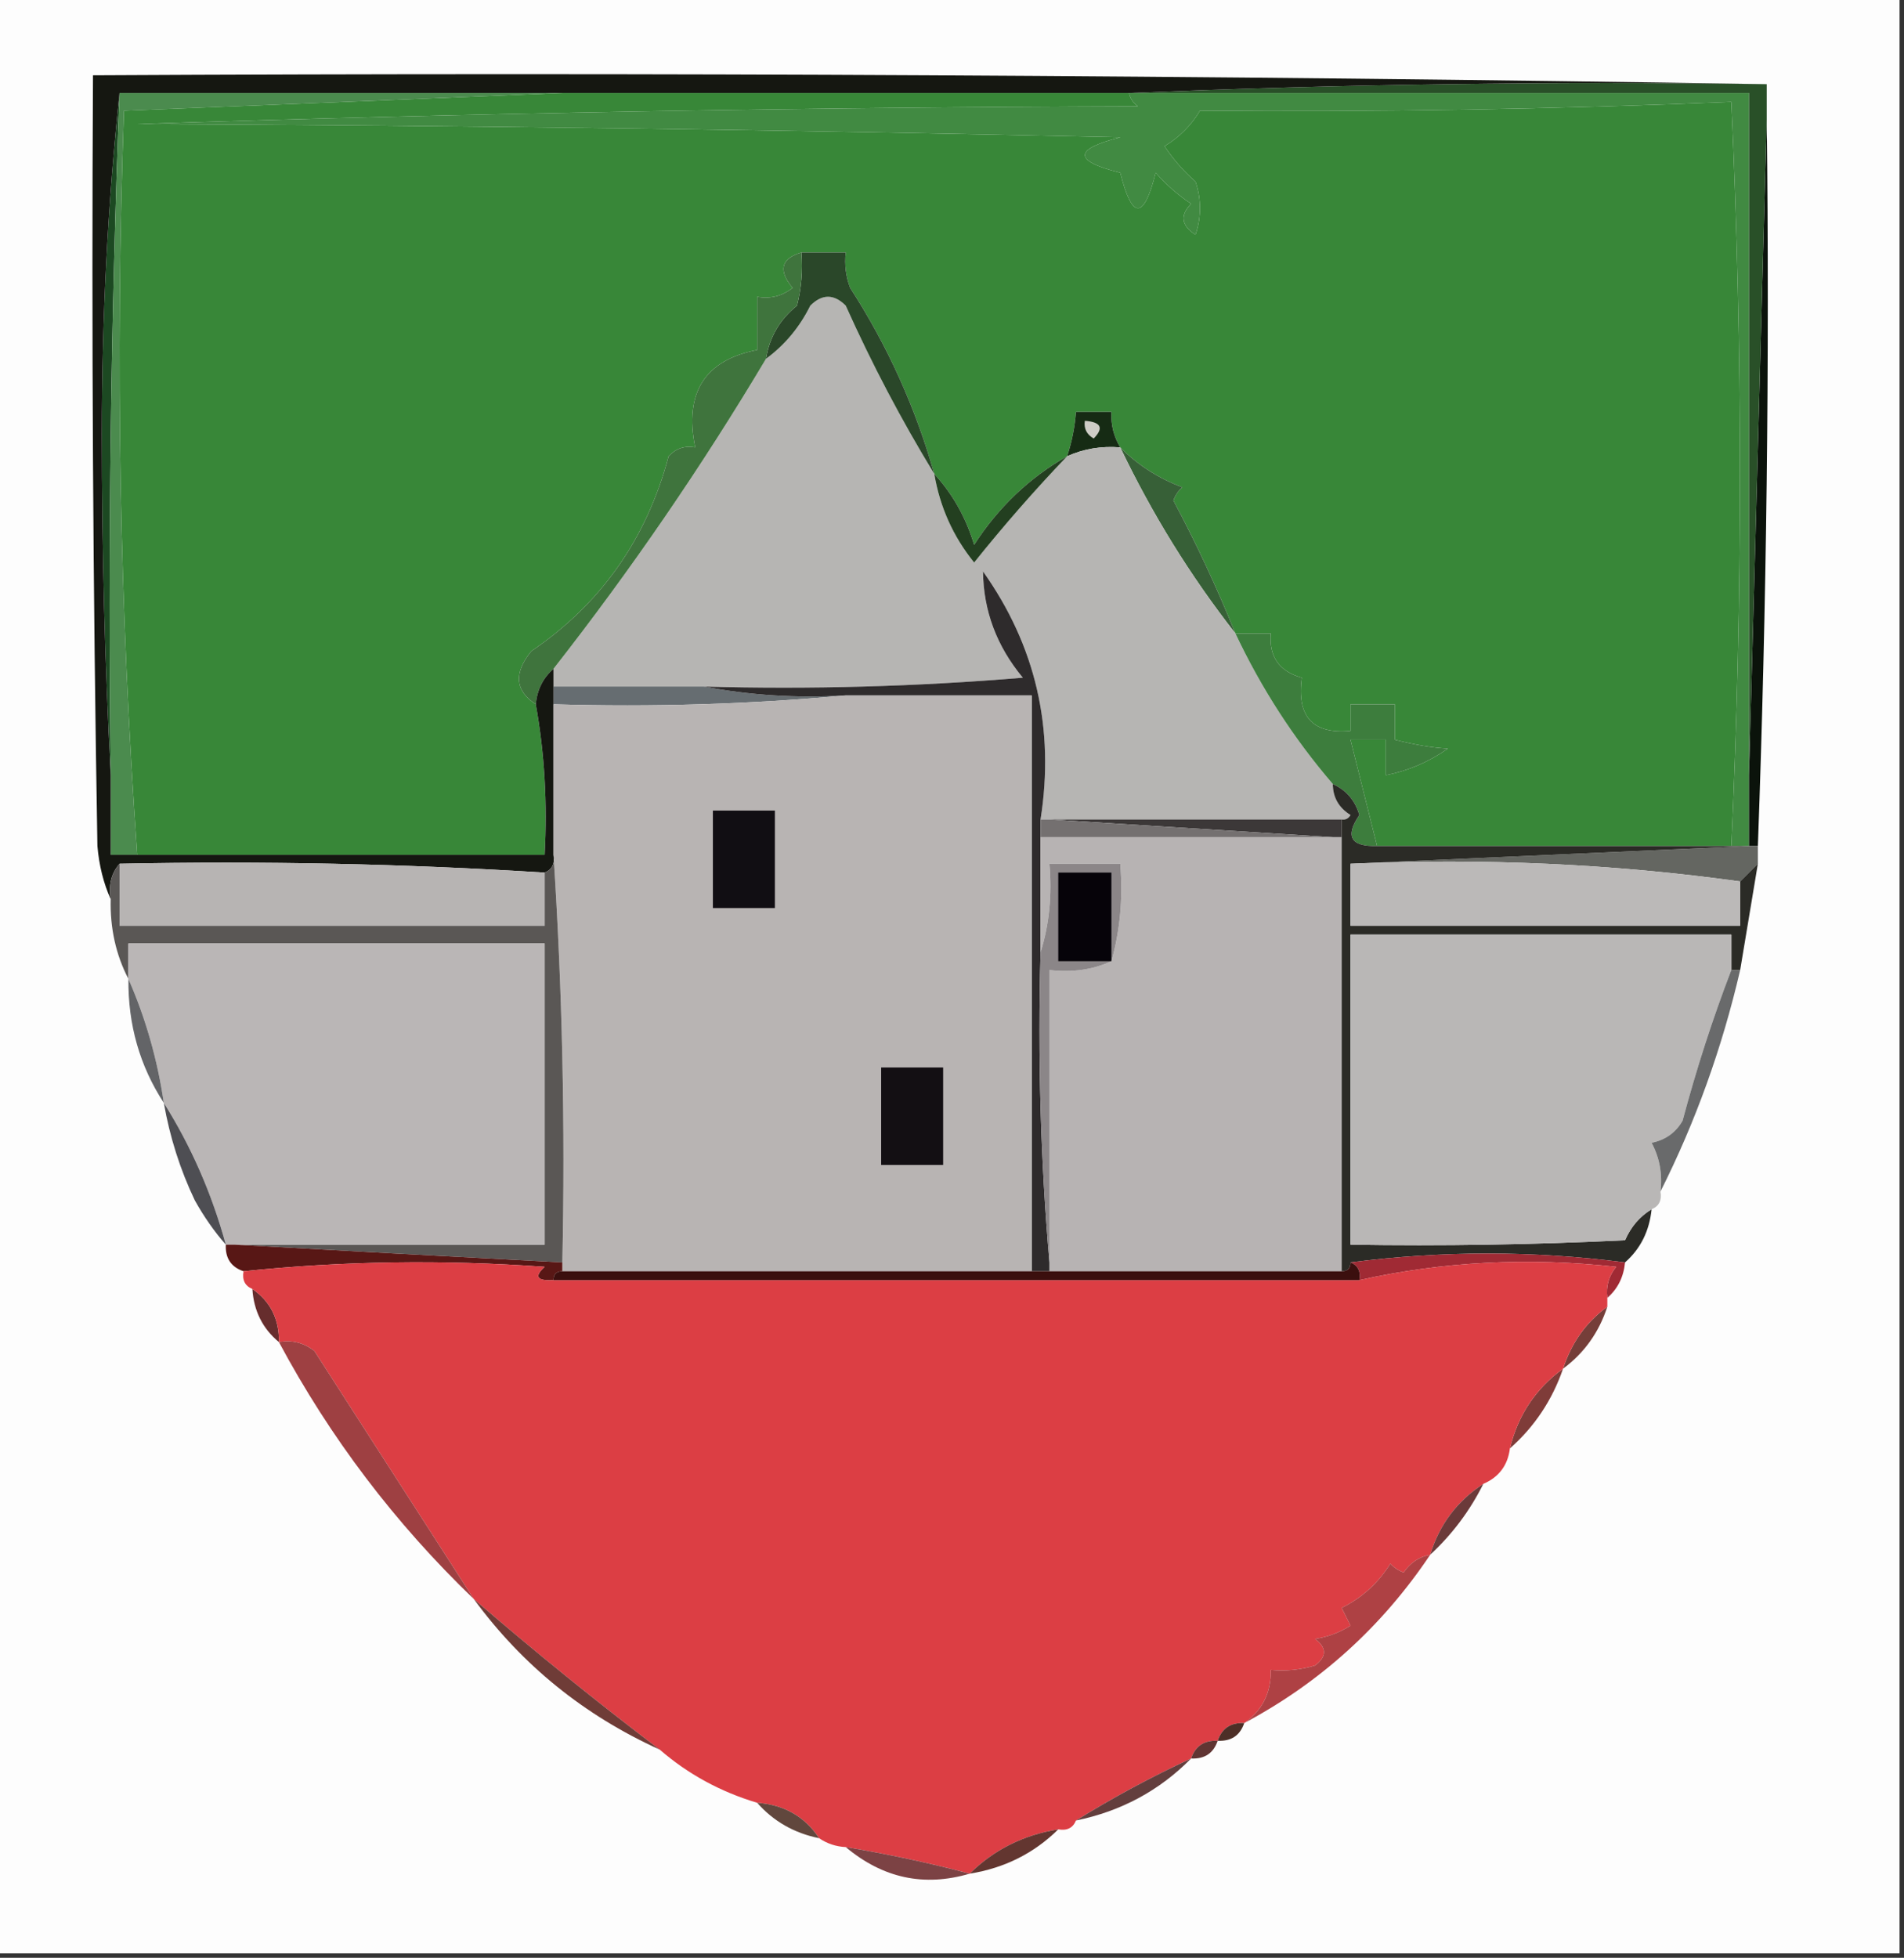 <?xml version="1.0" encoding="UTF-8"?>
<!DOCTYPE svg PUBLIC "-//W3C//DTD SVG 1.1//EN" "http://www.w3.org/Graphics/SVG/1.1/DTD/svg11.dtd">
<svg xmlns="http://www.w3.org/2000/svg" version="1.1" width="215px" height="221px" style="shape-rendering:geometricPrecision; text-rendering:geometricPrecision; image-rendering:optimizeQuality; fill-rule:evenodd; clip-rule:evenodd" xmlns:xlink="http://www.w3.org/1999/xlink">
<rect width="100%" height="100%" fill="#333333" stroke="none"/>
<g><path style="opacity:1" fill="#fdfdfd" d="M -0.5,-0.5 C 71.167,-0.5 142.833,-0.5 214.5,-0.5C 214.5,73.167 214.5,146.833 214.5,220.5C 142.833,220.5 71.167,220.5 -0.5,220.5C -0.5,146.833 -0.5,73.167 -0.5,-0.5 Z"/></g>
<g><path style="opacity:1" fill="#418a42" d="M 127.5,10.5 C 150.833,10.5 174.167,10.5 197.5,10.5C 197.5,36.167 197.5,61.833 197.5,87.5C 197.5,90.167 197.5,92.833 197.5,95.5C 196.833,95.5 196.167,95.5 195.5,95.5C 196.797,67.49 196.797,39.49 195.5,11.5C 175.494,12.332 155.494,12.665 135.5,12.5C 134.5,14.167 133.167,15.5 131.5,16.5C 132.48,17.981 133.647,19.315 135,20.5C 135.667,22.5 135.667,24.5 135,26.5C 133.383,25.464 133.216,24.297 134.5,23C 133.019,22.02 131.685,20.853 130.5,19.5C 129.167,24.833 127.833,24.833 126.5,19.5C 121.183,18.177 121.183,16.843 126.5,15.5C 89.504,14.667 52.505,14.167 15.5,14C 53.152,12.777 90.818,12.11 128.5,12C 127.944,11.617 127.611,11.117 127.5,10.5 Z"/></g>
<g><path style="opacity:1" fill="#1c4922" d="M 13.5,10.5 C 12.51,36.092 12.176,61.759 12.5,87.5C 11.833,74.838 11.5,62.004 11.5,49C 11.501,35.816 12.168,22.982 13.5,10.5 Z"/></g>
<g><path style="opacity:1" fill="#4b8b4e" d="M 13.5,10.5 C 30.167,10.5 46.833,10.5 63.5,10.5C 47.098,11.173 30.598,11.84 14,12.5C 13.003,40.543 13.503,68.543 15.5,96.5C 14.5,96.5 13.5,96.5 12.5,96.5C 12.5,93.5 12.5,90.5 12.5,87.5C 12.176,61.759 12.51,36.092 13.5,10.5 Z"/></g>
<g><path style="opacity:1" fill="#0b130b" d="M 199.5,13.5 C 199.824,40.907 199.491,68.241 198.5,95.5C 198.167,95.5 197.833,95.5 197.5,95.5C 197.5,92.833 197.5,90.167 197.5,87.5C 198.167,62.833 198.833,38.167 199.5,13.5 Z"/></g>
<g><path style="opacity:1" fill="#388738" d="M 63.5,10.5 C 84.833,10.5 106.167,10.5 127.5,10.5C 127.611,11.117 127.944,11.617 128.5,12C 90.818,12.11 53.152,12.777 15.5,14C 52.505,14.167 89.504,14.667 126.5,15.5C 121.183,16.843 121.183,18.177 126.5,19.5C 127.833,24.833 129.167,24.833 130.5,19.5C 131.685,20.853 133.019,22.02 134.5,23C 133.216,24.297 133.383,25.464 135,26.5C 135.667,24.5 135.667,22.5 135,20.5C 133.647,19.315 132.48,17.981 131.5,16.5C 133.167,15.5 134.5,14.167 135.5,12.5C 155.494,12.665 175.494,12.332 195.5,11.5C 196.797,39.49 196.797,67.49 195.5,95.5C 182.167,95.5 168.833,95.5 155.5,95.5C 154.488,91.485 153.488,87.485 152.5,83.5C 153.833,83.5 155.167,83.5 156.5,83.5C 156.5,84.833 156.5,86.167 156.5,87.5C 159.01,87.009 161.344,86.009 163.5,84.5C 161.777,84.409 159.777,84.076 157.5,83.5C 157.5,82.167 157.5,80.833 157.5,79.5C 155.833,79.5 154.167,79.5 152.5,79.5C 152.5,80.5 152.5,81.5 152.5,82.5C 148.241,82.898 146.408,80.898 147,76.5C 144.444,75.781 143.277,74.114 143.5,71.5C 142.167,71.5 140.833,71.5 139.5,71.5C 137.413,66.33 135.08,61.33 132.5,56.5C 132.709,55.914 133.043,55.414 133.5,55C 130.798,53.988 128.465,52.488 126.5,50.5C 125.766,49.292 125.433,47.959 125.5,46.5C 124.167,46.5 122.833,46.5 121.5,46.5C 121.371,48.216 121.038,49.883 120.5,51.5C 116.232,53.932 112.732,57.266 110,61.5C 109.084,58.443 107.584,55.776 105.5,53.5C 103.38,46.01 100.214,39.01 96,32.5C 95.51,31.207 95.343,29.873 95.5,28.5C 93.833,28.5 92.167,28.5 90.5,28.5C 88.186,29.179 87.853,30.512 89.5,32.5C 88.311,33.429 86.978,33.762 85.5,33.5C 85.5,35.5 85.5,37.5 85.5,39.5C 79.585,40.652 77.251,44.319 78.5,50.5C 77.325,50.281 76.325,50.614 75.5,51.5C 73.01,60.846 67.843,68.179 60,73.5C 57.986,75.97 58.153,77.97 60.5,79.5C 61.489,84.975 61.822,90.642 61.5,96.5C 46.167,96.5 30.833,96.5 15.5,96.5C 13.503,68.543 13.003,40.543 14,12.5C 30.598,11.84 47.098,11.173 63.5,10.5 Z"/></g>
<g><path style="opacity:1" fill="#376037" d="M 126.5,50.5 C 128.465,52.488 130.798,53.988 133.5,55C 133.043,55.414 132.709,55.914 132.5,56.5C 135.08,61.33 137.413,66.33 139.5,71.5C 134.418,65.011 130.085,58.011 126.5,50.5 Z"/></g>
<g><path style="opacity:1" fill="#162b14" d="M 126.5,50.5 C 124.379,50.325 122.379,50.659 120.5,51.5C 121.038,49.883 121.371,48.216 121.5,46.5C 122.833,46.5 124.167,46.5 125.5,46.5C 125.433,47.959 125.766,49.292 126.5,50.5 Z"/></g>
<g><path style="opacity:1" fill="#cecdc6" d="M 122.5,47.5 C 124.337,47.639 124.67,48.306 123.5,49.5C 122.702,49.043 122.369,48.376 122.5,47.5 Z"/></g>
<g><path style="opacity:1" fill="#b6b5b3" d="M 105.5,53.5 C 106.135,57.243 107.635,60.576 110,63.5C 113.336,59.332 116.836,55.332 120.5,51.5C 122.379,50.659 124.379,50.325 126.5,50.5C 130.085,58.011 134.418,65.011 139.5,71.5C 142.433,77.714 146.1,83.381 150.5,88.5C 150.511,90.017 151.177,91.184 152.5,92C 152.272,92.399 151.938,92.565 151.5,92.5C 140.5,92.5 129.5,92.5 118.5,92.5C 118.167,92.5 117.833,92.5 117.5,92.5C 119.118,82.22 116.951,72.886 111,64.5C 111.052,68.956 112.552,72.956 115.5,76.5C 103.518,77.499 91.519,77.832 79.5,77.5C 73.833,77.5 68.167,77.5 62.5,77.5C 62.5,76.833 62.5,76.167 62.5,75.5C 71.25,64.329 79.25,52.662 86.5,40.5C 88.624,38.941 90.291,36.941 91.5,34.5C 92.833,33.167 94.167,33.167 95.5,34.5C 98.47,41.117 101.803,47.451 105.5,53.5 Z"/></g>
<g><path style="opacity:1" fill="#233f20" d="M 120.5,51.5 C 116.836,55.332 113.336,59.332 110,63.5C 107.635,60.576 106.135,57.243 105.5,53.5C 107.584,55.776 109.084,58.443 110,61.5C 112.732,57.266 116.232,53.932 120.5,51.5 Z"/></g>
<g><path style="opacity:1" fill="#2a4729" d="M 90.5,28.5 C 92.167,28.5 93.833,28.5 95.5,28.5C 95.343,29.873 95.51,31.207 96,32.5C 100.214,39.01 103.38,46.01 105.5,53.5C 101.803,47.451 98.47,41.117 95.5,34.5C 94.167,33.167 92.833,33.167 91.5,34.5C 90.291,36.941 88.624,38.941 86.5,40.5C 86.886,38.063 88.053,36.063 90,34.5C 90.496,32.527 90.662,30.527 90.5,28.5 Z"/></g>
<g><path style="opacity:1" fill="#3f743d" d="M 90.5,28.5 C 90.662,30.527 90.496,32.527 90,34.5C 88.053,36.063 86.886,38.063 86.5,40.5C 79.25,52.662 71.25,64.329 62.5,75.5C 61.326,76.514 60.66,77.847 60.5,79.5C 58.153,77.97 57.986,75.97 60,73.5C 67.843,68.179 73.01,60.846 75.5,51.5C 76.325,50.614 77.325,50.281 78.5,50.5C 77.251,44.319 79.585,40.652 85.5,39.5C 85.5,37.5 85.5,35.5 85.5,33.5C 86.978,33.762 88.311,33.429 89.5,32.5C 87.853,30.512 88.186,29.179 90.5,28.5 Z"/></g>
<g><path style="opacity:1" fill="#295028" d="M 127.5,10.5 C 151.328,9.502 175.328,9.169 199.5,9.5C 199.5,10.833 199.5,12.167 199.5,13.5C 198.833,38.167 198.167,62.833 197.5,87.5C 197.5,61.833 197.5,36.167 197.5,10.5C 174.167,10.5 150.833,10.5 127.5,10.5 Z"/></g>
<g><path style="opacity:1" fill="#666d71" d="M 62.5,77.5 C 68.167,77.5 73.833,77.5 79.5,77.5C 84.641,78.488 89.974,78.821 95.5,78.5C 84.679,79.495 73.679,79.828 62.5,79.5C 62.5,78.833 62.5,78.167 62.5,77.5 Z"/></g>
<g><path style="opacity:1" fill="#3d7d3d" d="M 139.5,71.5 C 140.833,71.5 142.167,71.5 143.5,71.5C 143.277,74.114 144.444,75.781 147,76.5C 146.408,80.898 148.241,82.898 152.5,82.5C 152.5,81.5 152.5,80.5 152.5,79.5C 154.167,79.5 155.833,79.5 157.5,79.5C 157.5,80.833 157.5,82.167 157.5,83.5C 159.777,84.076 161.777,84.409 163.5,84.5C 161.344,86.009 159.01,87.009 156.5,87.5C 156.5,86.167 156.5,84.833 156.5,83.5C 155.167,83.5 153.833,83.5 152.5,83.5C 153.488,87.485 154.488,91.485 155.5,95.5C 152.513,95.578 151.847,94.411 153.5,92C 153.022,90.358 152.022,89.191 150.5,88.5C 146.1,83.381 142.433,77.714 139.5,71.5 Z"/></g>
<g><path style="opacity:1" fill="#2e2b2c" d="M 117.5,92.5 C 117.5,93.167 117.5,93.833 117.5,94.5C 117.5,98.833 117.5,103.167 117.5,107.5C 117.172,119.345 117.505,131.012 118.5,142.5C 118.5,142.833 118.5,143.167 118.5,143.5C 117.833,143.5 117.167,143.5 116.5,143.5C 116.5,121.833 116.5,100.167 116.5,78.5C 109.5,78.5 102.5,78.5 95.5,78.5C 89.974,78.821 84.641,78.488 79.5,77.5C 91.519,77.832 103.518,77.499 115.5,76.5C 112.552,72.956 111.052,68.956 111,64.5C 116.951,72.886 119.118,82.22 117.5,92.5 Z"/></g>
<g><path style="opacity:1" fill="#3c3838" d="M 118.5,92.5 C 129.5,92.5 140.5,92.5 151.5,92.5C 151.5,93.167 151.5,93.833 151.5,94.5C 151.167,94.5 150.833,94.5 150.5,94.5C 139.833,93.833 129.167,93.167 118.5,92.5 Z"/></g>
<g><path style="opacity:1" fill="#747070" d="M 117.5,92.5 C 117.833,92.5 118.167,92.5 118.5,92.5C 129.167,93.167 139.833,93.833 150.5,94.5C 139.5,94.5 128.5,94.5 117.5,94.5C 117.5,93.833 117.5,93.167 117.5,92.5 Z"/></g>
<g><path style="opacity:1" fill="#151711" d="M 199.5,9.5 C 175.328,9.169 151.328,9.502 127.5,10.5C 106.167,10.5 84.833,10.5 63.5,10.5C 46.833,10.5 30.167,10.5 13.5,10.5C 12.168,22.982 11.501,35.816 11.5,49C 11.5,62.004 11.833,74.838 12.5,87.5C 12.5,90.5 12.5,93.5 12.5,96.5C 13.5,96.5 14.5,96.5 15.5,96.5C 30.833,96.5 46.167,96.5 61.5,96.5C 61.822,90.642 61.489,84.975 60.5,79.5C 60.66,77.847 61.326,76.514 62.5,75.5C 62.5,76.167 62.5,76.833 62.5,77.5C 62.5,78.167 62.5,78.833 62.5,79.5C 62.5,85.167 62.5,90.833 62.5,96.5C 62.672,97.492 62.338,98.158 61.5,98.5C 45.675,97.504 29.675,97.17 13.5,97.5C 12.566,98.568 12.232,99.901 12.5,101.5C 11.691,99.708 11.191,97.708 11,95.5C 10.5,66.502 10.333,37.502 10.5,8.5C 73.669,8.168 136.669,8.501 199.5,9.5 Z"/></g>
<g><path style="opacity:1" fill="#646661" d="M 197.5,95.5 C 197.833,95.5 198.167,95.5 198.5,95.5C 198.5,96.167 198.5,96.833 198.5,97.5C 197.833,98.167 197.167,98.833 196.5,99.5C 182.205,97.517 167.538,96.85 152.5,97.5C 167.5,96.833 182.5,96.167 197.5,95.5 Z"/></g>
<g><path style="opacity:1" fill="#b8b4b3" d="M 95.5,78.5 C 102.5,78.5 109.5,78.5 116.5,78.5C 116.5,100.167 116.5,121.833 116.5,143.5C 98.833,143.5 81.167,143.5 63.5,143.5C 63.5,143.167 63.5,142.833 63.5,142.5C 63.83,126.991 63.496,111.658 62.5,96.5C 62.5,90.833 62.5,85.167 62.5,79.5C 73.679,79.828 84.679,79.495 95.5,78.5 Z"/></g>
<g><path style="opacity:1" fill="#110e13" d="M 80.5,91.5 C 82.833,91.5 85.167,91.5 87.5,91.5C 87.5,95.167 87.5,98.833 87.5,102.5C 85.167,102.5 82.833,102.5 80.5,102.5C 80.5,98.833 80.5,95.167 80.5,91.5 Z"/></g>
<g><path style="opacity:1" fill="#b7b3b3" d="M 117.5,94.5 C 128.5,94.5 139.5,94.5 150.5,94.5C 150.833,94.5 151.167,94.5 151.5,94.5C 151.5,110.833 151.5,127.167 151.5,143.5C 140.5,143.5 129.5,143.5 118.5,143.5C 118.5,143.167 118.5,142.833 118.5,142.5C 118.5,131.5 118.5,120.5 118.5,109.5C 121.059,109.802 123.393,109.468 125.5,108.5C 126.482,105.038 126.815,101.371 126.5,97.5C 123.833,97.5 121.167,97.5 118.5,97.5C 118.813,101.042 118.479,104.375 117.5,107.5C 117.5,103.167 117.5,98.833 117.5,94.5 Z"/></g>
<g><path style="opacity:1" fill="#5a5755" d="M 62.5,96.5 C 63.496,111.658 63.83,126.991 63.5,142.5C 51.068,141.852 38.735,141.185 26.5,140.5C 38.167,140.5 49.833,140.5 61.5,140.5C 61.5,129.167 61.5,117.833 61.5,106.5C 45.833,106.5 30.167,106.5 14.5,106.5C 14.5,107.833 14.5,109.167 14.5,110.5C 13.087,107.781 12.42,104.781 12.5,101.5C 12.232,99.901 12.566,98.568 13.5,97.5C 13.5,99.833 13.5,102.167 13.5,104.5C 29.5,104.5 45.5,104.5 61.5,104.5C 61.5,102.5 61.5,100.5 61.5,98.5C 62.338,98.158 62.672,97.492 62.5,96.5 Z"/></g>
<g><path style="opacity:1" fill="#b7b4b3" d="M 13.5,97.5 C 29.675,97.17 45.675,97.504 61.5,98.5C 61.5,100.5 61.5,102.5 61.5,104.5C 45.5,104.5 29.5,104.5 13.5,104.5C 13.5,102.167 13.5,99.833 13.5,97.5 Z"/></g>
<g><path style="opacity:1" fill="#2b2b26" d="M 150.5,88.5 C 152.022,89.191 153.022,90.358 153.5,92C 151.847,94.411 152.513,95.578 155.5,95.5C 168.833,95.5 182.167,95.5 195.5,95.5C 196.167,95.5 196.833,95.5 197.5,95.5C 182.5,96.167 167.5,96.833 152.5,97.5C 152.5,99.833 152.5,102.167 152.5,104.5C 167.167,104.5 181.833,104.5 196.5,104.5C 196.5,102.833 196.5,101.167 196.5,99.5C 197.167,98.833 197.833,98.167 198.5,97.5C 197.833,101.5 197.167,105.5 196.5,109.5C 196.167,109.5 195.833,109.5 195.5,109.5C 195.5,108.167 195.5,106.833 195.5,105.5C 181.167,105.5 166.833,105.5 152.5,105.5C 152.5,117.167 152.5,128.833 152.5,140.5C 162.839,140.666 173.172,140.5 183.5,140C 184.163,138.482 185.163,137.315 186.5,136.5C 186.245,138.967 185.245,140.967 183.5,142.5C 173.167,141.167 162.833,141.167 152.5,142.5C 152.5,143.167 152.167,143.5 151.5,143.5C 151.5,127.167 151.5,110.833 151.5,94.5C 151.5,93.833 151.5,93.167 151.5,92.5C 151.938,92.565 152.272,92.399 152.5,92C 151.177,91.184 150.511,90.017 150.5,88.5 Z"/></g>
<g><path style="opacity:1" fill="#bbb9b8" d="M 152.5,97.5 C 167.538,96.85 182.205,97.517 196.5,99.5C 196.5,101.167 196.5,102.833 196.5,104.5C 181.833,104.5 167.167,104.5 152.5,104.5C 152.5,102.167 152.5,99.833 152.5,97.5 Z"/></g>
<g><path style="opacity:1" fill="#bab6b6" d="M 26.5,140.5 C 26.167,140.5 25.833,140.5 25.5,140.5C 23.921,134.736 21.587,129.403 18.5,124.5C 17.773,119.582 16.44,114.915 14.5,110.5C 14.5,109.167 14.5,107.833 14.5,106.5C 30.167,106.5 45.833,106.5 61.5,106.5C 61.5,117.833 61.5,129.167 61.5,140.5C 49.833,140.5 38.167,140.5 26.5,140.5 Z"/></g>
<g><path style="opacity:1" fill="#8b8688" d="M 125.5,108.5 C 123.393,109.468 121.059,109.802 118.5,109.5C 118.5,120.5 118.5,131.5 118.5,142.5C 117.505,131.012 117.172,119.345 117.5,107.5C 118.479,104.375 118.813,101.042 118.5,97.5C 121.167,97.5 123.833,97.5 126.5,97.5C 126.815,101.371 126.482,105.038 125.5,108.5 Z"/></g>
<g><path style="opacity:1" fill="#060309" d="M 125.5,108.5 C 123.5,108.5 121.5,108.5 119.5,108.5C 119.5,105.167 119.5,101.833 119.5,98.5C 121.5,98.5 123.5,98.5 125.5,98.5C 125.5,101.833 125.5,105.167 125.5,108.5 Z"/></g>
<g><path style="opacity:1" fill="#b9b7b6" d="M 195.5,109.5 C 193.403,114.96 191.57,120.627 190,126.5C 189.228,127.849 188.061,128.682 186.5,129C 187.406,130.699 187.739,132.533 187.5,134.5C 187.672,135.492 187.338,136.158 186.5,136.5C 185.163,137.315 184.163,138.482 183.5,140C 173.172,140.5 162.839,140.666 152.5,140.5C 152.5,128.833 152.5,117.167 152.5,105.5C 166.833,105.5 181.167,105.5 195.5,105.5C 195.5,106.833 195.5,108.167 195.5,109.5 Z"/></g>
<g><path style="opacity:1" fill="#636467" d="M 14.5,110.5 C 16.44,114.915 17.773,119.582 18.5,124.5C 15.779,120.325 14.446,115.659 14.5,110.5 Z"/></g>
<g><path style="opacity:1" fill="#130f13" d="M 99.5,120.5 C 101.833,120.5 104.167,120.5 106.5,120.5C 106.5,124.167 106.5,127.833 106.5,131.5C 104.167,131.5 101.833,131.5 99.5,131.5C 99.5,127.833 99.5,124.167 99.5,120.5 Z"/></g>
<g><path style="opacity:1" fill="#696a6b" d="M 195.5,109.5 C 195.833,109.5 196.167,109.5 196.5,109.5C 194.455,118.311 191.455,126.644 187.5,134.5C 187.739,132.533 187.406,130.699 186.5,129C 188.061,128.682 189.228,127.849 190,126.5C 191.57,120.627 193.403,114.96 195.5,109.5 Z"/></g>
<g><path style="opacity:1" fill="#4e4e53" d="M 18.5,124.5 C 21.587,129.403 23.921,134.736 25.5,140.5C 24.196,139.013 23.03,137.346 22,135.5C 20.341,132.023 19.175,128.357 18.5,124.5 Z"/></g>
<g><path style="opacity:1" fill="#581715" d="M 25.5,140.5 C 25.833,140.5 26.167,140.5 26.5,140.5C 38.735,141.185 51.068,141.852 63.5,142.5C 63.5,142.833 63.5,143.167 63.5,143.5C 62.833,143.5 62.5,143.833 62.5,144.5C 60.621,144.607 60.288,144.107 61.5,143C 49.992,142.174 38.659,142.341 27.5,143.5C 26.094,143.027 25.427,142.027 25.5,140.5 Z"/></g>
<g><path style="opacity:1" fill="#a02a34" d="M 152.5,142.5 C 162.833,141.167 173.167,141.167 183.5,142.5C 183.34,144.153 182.674,145.486 181.5,146.5C 181.33,145.178 181.663,144.011 182.5,143C 172.577,141.902 162.91,142.402 153.5,144.5C 153.672,143.508 153.338,142.842 152.5,142.5 Z"/></g>
<g><path style="opacity:1" fill="#662d2d" d="M 28.5,145.5 C 30.539,146.911 31.539,148.911 31.5,151.5C 29.654,149.97 28.654,147.97 28.5,145.5 Z"/></g>
<g><path style="opacity:1" fill="#753e39" d="M 181.5,147.5 C 180.557,150.4 178.89,152.733 176.5,154.5C 177.456,151.561 179.123,149.228 181.5,147.5 Z"/></g>
<g><path style="opacity:1" fill="#7f3c39" d="M 176.5,154.5 C 175.277,158.049 173.277,161.049 170.5,163.5C 171.411,159.75 173.411,156.75 176.5,154.5 Z"/></g>
<g><path style="opacity:1" fill="#dc3e44" d="M 62.5,144.5 C 92.833,144.5 123.167,144.5 153.5,144.5C 162.91,142.402 172.577,141.902 182.5,143C 181.663,144.011 181.33,145.178 181.5,146.5C 181.5,146.833 181.5,147.167 181.5,147.5C 179.123,149.228 177.456,151.561 176.5,154.5C 173.411,156.75 171.411,159.75 170.5,163.5C 170.262,165.404 169.262,166.738 167.5,167.5C 164.529,169.443 162.529,172.109 161.5,175.5C 160.265,175.721 159.265,176.388 158.5,177.5C 157.914,177.291 157.414,176.957 157,176.5C 155.652,178.681 153.818,180.348 151.5,181.5C 151.833,182.167 152.167,182.833 152.5,183.5C 151.271,184.281 149.938,184.781 148.5,185C 149.833,186 149.833,187 148.5,188C 146.866,188.494 145.199,188.66 143.5,188.5C 143.545,191.077 142.545,193.077 140.5,194.5C 138.973,194.427 137.973,195.094 137.5,196.5C 135.973,196.427 134.973,197.094 134.5,198.5C 130,200.583 125.666,202.916 121.5,205.5C 121.158,206.338 120.492,206.672 119.5,206.5C 115.569,207.132 112.235,208.799 109.5,211.5C 104.953,210.294 100.286,209.294 95.5,208.5C 94.391,208.443 93.391,208.11 92.5,207.5C 90.879,205.058 88.546,203.725 85.5,203.5C 81.345,202.258 77.678,200.258 74.5,197.5C 67.356,192.084 60.356,186.417 53.5,180.5C 47.509,171.19 41.509,161.857 35.5,152.5C 34.311,151.571 32.978,151.238 31.5,151.5C 31.539,148.911 30.539,146.911 28.5,145.5C 27.662,145.158 27.328,144.492 27.5,143.5C 38.659,142.341 49.992,142.174 61.5,143C 60.288,144.107 60.621,144.607 62.5,144.5 Z"/></g>
<g><path style="opacity:1" fill="#3b0f0e" d="M 152.5,142.5 C 153.338,142.842 153.672,143.508 153.5,144.5C 123.167,144.5 92.833,144.5 62.5,144.5C 62.5,143.833 62.833,143.5 63.5,143.5C 81.167,143.5 98.833,143.5 116.5,143.5C 117.167,143.5 117.833,143.5 118.5,143.5C 129.5,143.5 140.5,143.5 151.5,143.5C 152.167,143.5 152.5,143.167 152.5,142.5 Z"/></g>
<g><path style="opacity:1" fill="#9e4042" d="M 31.5,151.5 C 32.978,151.238 34.311,151.571 35.5,152.5C 41.509,161.857 47.509,171.19 53.5,180.5C 44.609,171.952 37.276,162.286 31.5,151.5 Z"/></g>
<g><path style="opacity:1" fill="#6b3a3a" d="M 167.5,167.5 C 165.984,170.533 163.984,173.2 161.5,175.5C 162.529,172.109 164.529,169.443 167.5,167.5 Z"/></g>
<g><path style="opacity:1" fill="#6f3c37" d="M 53.5,180.5 C 60.356,186.417 67.356,192.084 74.5,197.5C 65.978,193.637 58.978,187.971 53.5,180.5 Z"/></g>
<g><path style="opacity:1" fill="#ae4144" d="M 161.5,175.5 C 156.051,183.619 149.051,189.952 140.5,194.5C 142.545,193.077 143.545,191.077 143.5,188.5C 145.199,188.66 146.866,188.494 148.5,188C 149.833,187 149.833,186 148.5,185C 149.938,184.781 151.271,184.281 152.5,183.5C 152.167,182.833 151.833,182.167 151.5,181.5C 153.818,180.348 155.652,178.681 157,176.5C 157.414,176.957 157.914,177.291 158.5,177.5C 159.265,176.388 160.265,175.721 161.5,175.5 Z"/></g>
<g><path style="opacity:1" fill="#4d2f27" d="M 140.5,194.5 C 140.027,195.906 139.027,196.573 137.5,196.5C 137.973,195.094 138.973,194.427 140.5,194.5 Z"/></g>
<g><path style="opacity:1" fill="#603533" d="M 137.5,196.5 C 137.027,197.906 136.027,198.573 134.5,198.5C 134.973,197.094 135.973,196.427 137.5,196.5 Z"/></g>
<g><path style="opacity:1" fill="#633e3d" d="M 134.5,198.5 C 130.929,202.121 126.596,204.454 121.5,205.5C 125.666,202.916 130,200.583 134.5,198.5 Z"/></g>
<g><path style="opacity:1" fill="#61473d" d="M 85.5,203.5 C 88.546,203.725 90.879,205.058 92.5,207.5C 89.669,206.921 87.336,205.588 85.5,203.5 Z"/></g>
<g><path style="opacity:1" fill="#633630" d="M 119.5,206.5 C 116.753,209.207 113.42,210.873 109.5,211.5C 112.235,208.799 115.569,207.132 119.5,206.5 Z"/></g>
<g><path style="opacity:1" fill="#7c4244" d="M 95.5,208.5 C 100.286,209.294 104.953,210.294 109.5,211.5C 104.358,213.015 99.691,212.015 95.5,208.5 Z"/></g>
</svg>
